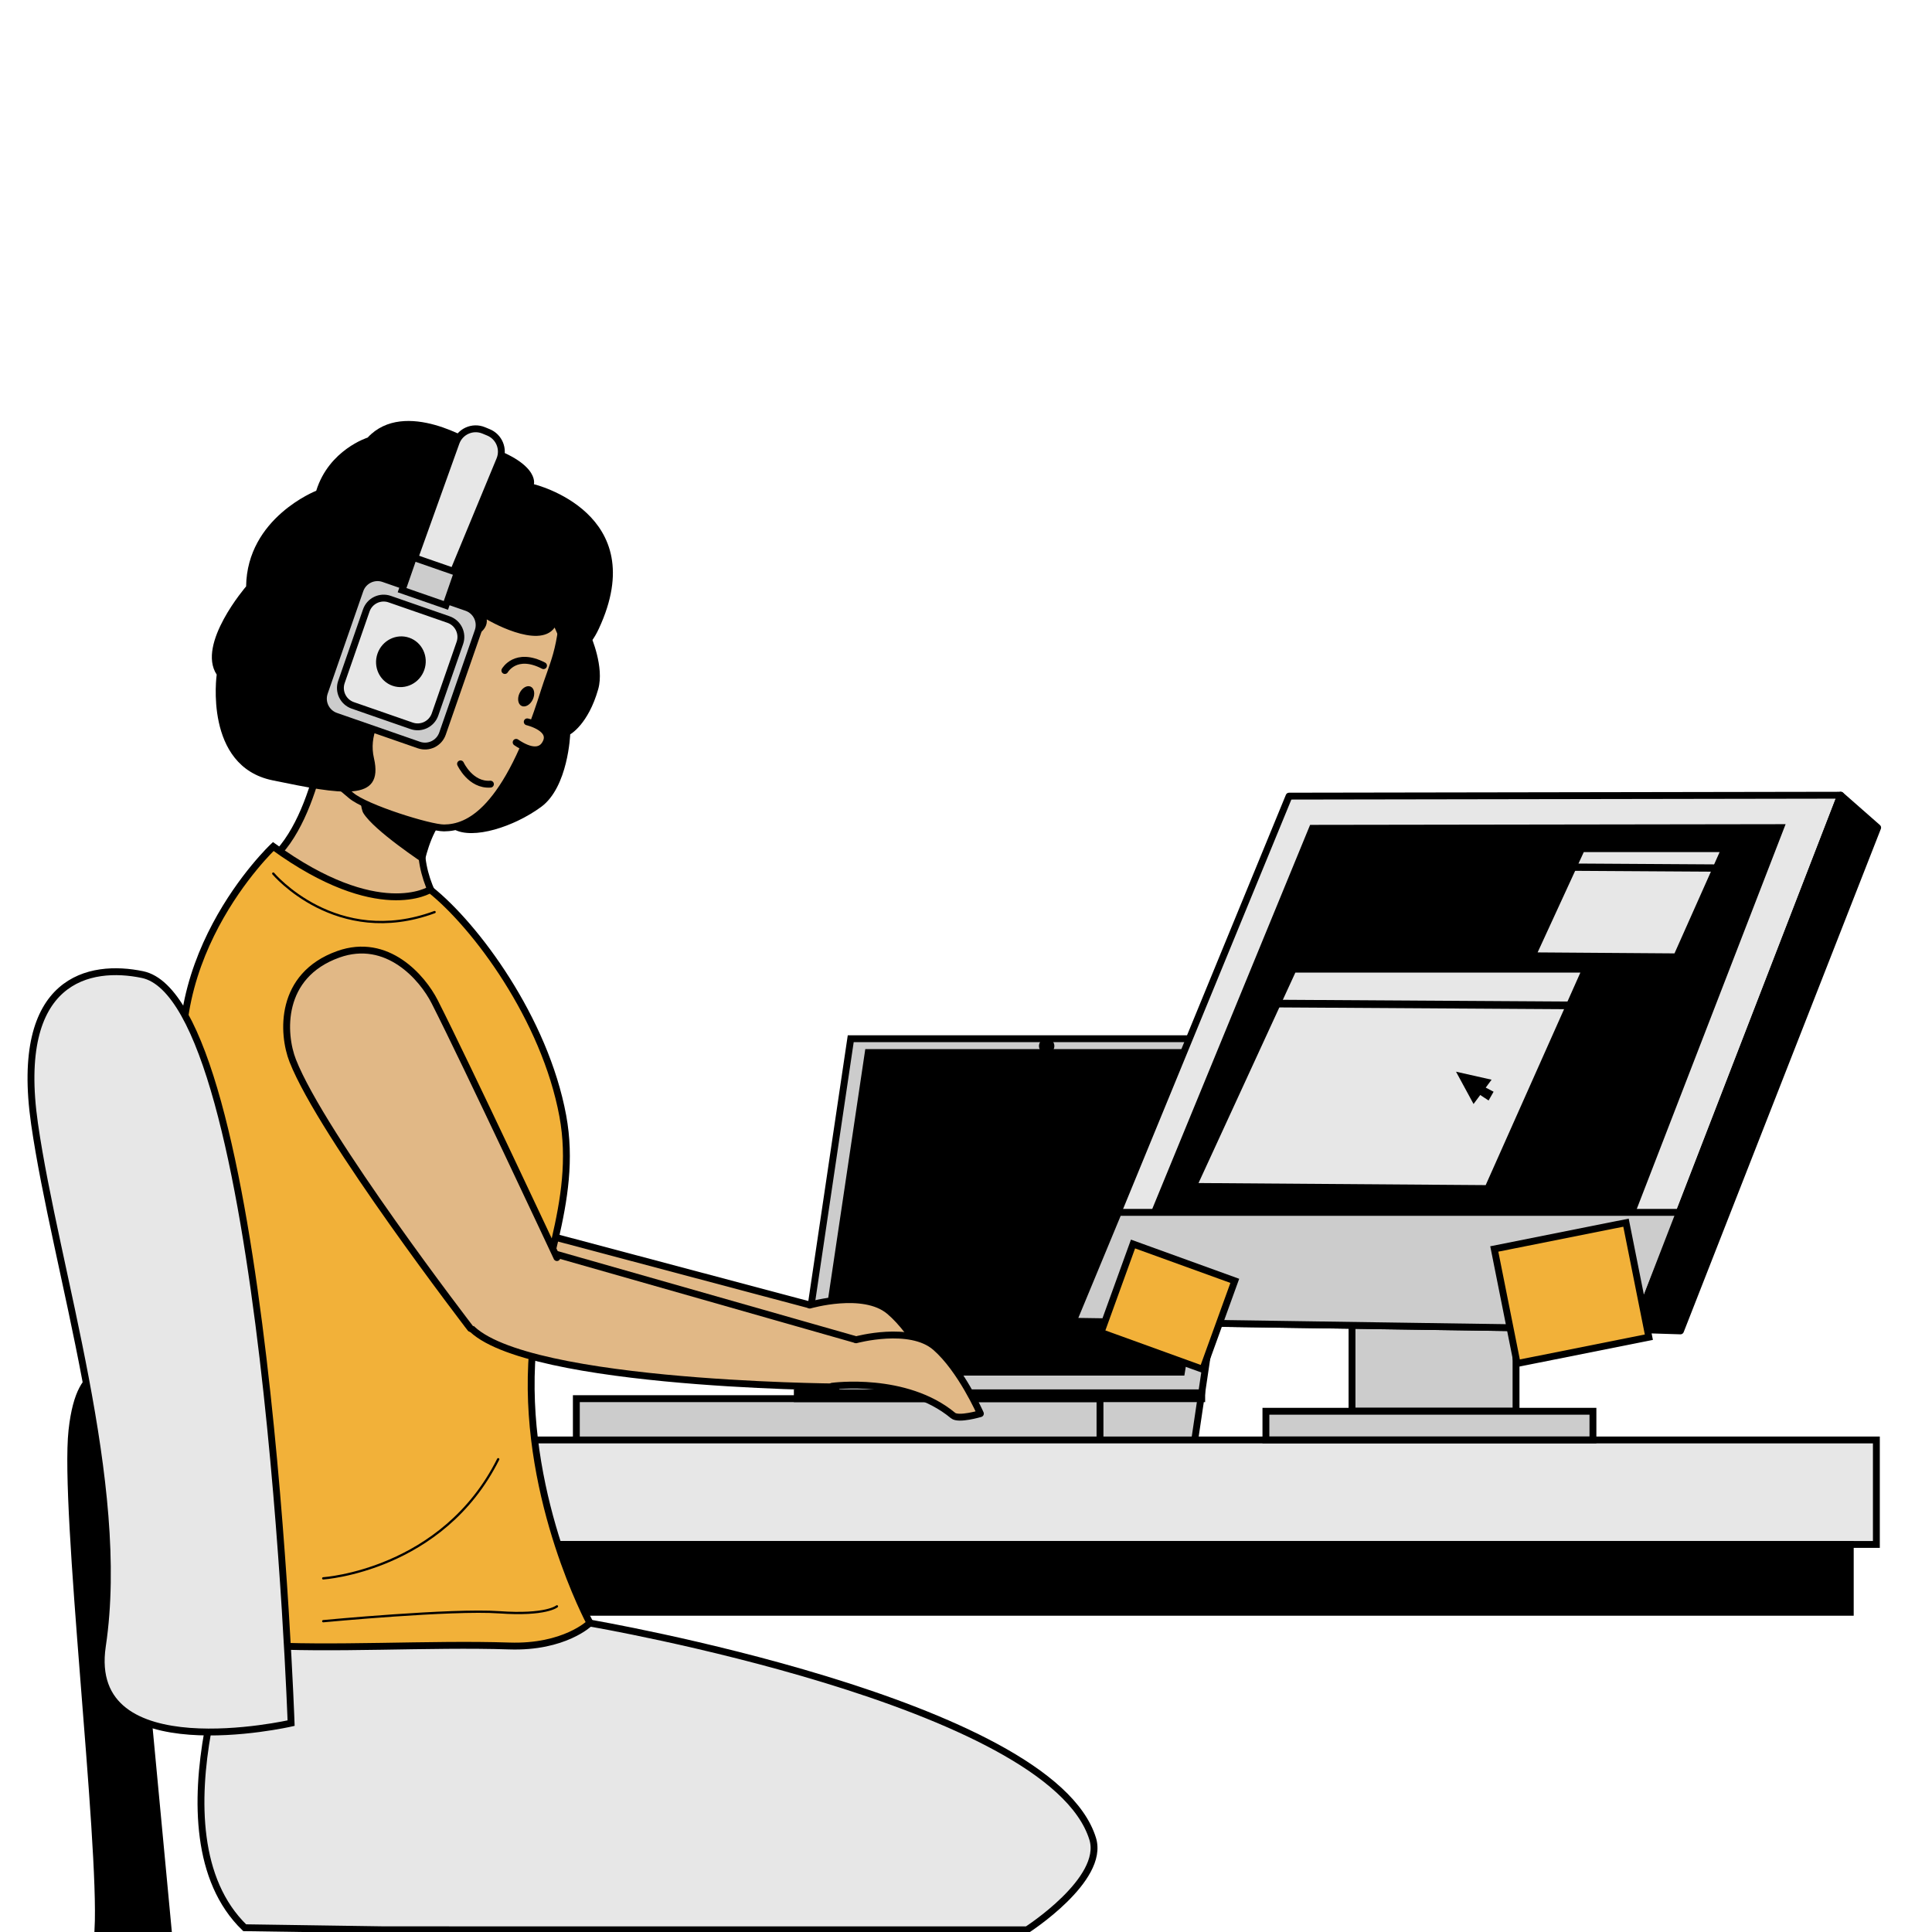 <svg xmlns="http://www.w3.org/2000/svg" xmlns:xlink="http://www.w3.org/1999/xlink" width="1080" zoomAndPan="magnify" viewBox="0 0 810 810" height="1080" preserveAspectRatio="xMidYMid meet" version="1.0"><defs><clipPath id="7671a11ff8"><path d="M 130 149.762 L 251 149.762 L 251 287 L 130 287 Z M 130 149.762 " clip-rule="nonzero"/></clipPath></defs><path stroke-linecap="butt" transform="matrix(0.84, 0, 0, 0.84, 428.709, 520.085)" fill-opacity="1" fill="#cccccc" fill-rule="nonzero" stroke-linejoin="miter" d="M 85.756 100.706 C 85.756 100.706 -115.654 100.706 -115.654 100.706 C -115.654 100.706 -85.757 -100.703 -85.757 -100.703 C -85.757 -100.703 115.653 -100.703 115.653 -100.703 C 115.653 -100.703 85.756 100.706 85.756 100.706 Z M 85.756 100.706 " stroke="#000000" stroke-width="3.428" stroke-opacity="1" stroke-miterlimit="10"/><path stroke-linecap="butt" transform="matrix(0.84, 0, 0, 0.84, 430.631, 508.282)" fill-opacity="1" fill="#000000" fill-rule="nonzero" stroke-linejoin="miter" d="M 77.016 79.752 C 77.016 79.752 -103.069 79.752 -103.069 79.752 C -103.069 79.752 -79.304 -79.753 -79.304 -79.753 C -79.304 -79.753 103.069 -79.753 103.069 -79.753 C 103.069 -79.753 77.016 79.752 77.016 79.752 Z M 77.016 79.752 " stroke="#000000" stroke-width="3.428" stroke-opacity="1" stroke-miterlimit="10"/><path stroke-linecap="butt" transform="matrix(0.84, 0, 0, 0.84, 351.408, 595.548)" fill-opacity="1" fill="#cccccc" fill-rule="nonzero" stroke-linejoin="miter" d="M 130.679 10.895 C 130.679 10.895 -130.683 10.895 -130.683 10.895 C -130.683 10.895 -130.683 -10.894 -130.683 -10.894 C -130.683 -10.894 130.679 -10.894 130.679 -10.894 C 130.679 -10.894 130.679 10.895 130.679 10.895 Z M 130.679 10.895 " stroke="#000000" stroke-width="3.428" stroke-opacity="1" stroke-miterlimit="10"/><path stroke-linecap="butt" transform="matrix(0.84, 0, 0, 0.84, 419.05, 585.169)" fill-opacity="1" fill="#000000" fill-rule="nonzero" stroke-linejoin="miter" d="M 100.92 -1.461 C 100.92 -1.461 -100.922 -1.461 -100.922 -1.461 C -100.922 -1.461 -100.922 1.459 -100.922 1.459 C -100.922 1.459 100.92 1.459 100.92 1.459 C 100.92 1.459 100.92 -1.461 100.92 -1.461 Z M 100.92 -1.461 " stroke="#000000" stroke-width="3.428" stroke-opacity="1" stroke-miterlimit="10"/><path stroke-linecap="butt" transform="matrix(0.84, 0, 0, 0.84, 438.82, 438.554)" fill-opacity="1" fill="#000000" fill-rule="nonzero" stroke-linejoin="miter" d="M 2.13 0.001 C 2.13 1.173 1.177 2.126 0 2.126 C -1.176 2.126 -2.129 1.173 -2.129 0.001 C -2.129 -1.175 -1.176 -2.128 0 -2.128 C 1.177 -2.128 2.13 -1.175 2.13 0.001 Z M 2.13 0.001 " stroke="#000000" stroke-width="3.428" stroke-opacity="1" stroke-miterlimit="10"/><path stroke-linecap="butt" transform="matrix(0.84, 0, 0, 0.84, 498.018, 625.613)" fill-opacity="1" fill="#e7e7e7" fill-rule="nonzero" stroke-linejoin="miter" d="M 343.641 26.076 C 343.641 26.076 -343.642 26.076 -343.642 26.076 C -343.642 26.076 -343.642 -26.076 -343.642 -26.076 C -343.642 -26.076 343.641 -26.076 343.641 -26.076 C 343.641 -26.076 343.641 26.076 343.641 26.076 Z M 343.641 26.076 " stroke="#000000" stroke-width="3.428" stroke-opacity="1" stroke-miterlimit="10"/><path stroke-linecap="butt" transform="matrix(0.84, 0, 0, 0.84, 496.462, 661.739)" fill-opacity="1" fill="#000000" fill-rule="nonzero" stroke-linejoin="miter" d="M 332.466 16.917 C 332.466 16.917 -332.464 16.917 -332.464 16.917 C -332.464 16.917 -332.464 -16.918 -332.464 -16.918 C -332.464 -16.918 332.466 -16.918 332.466 -16.918 C 332.466 -16.918 332.466 16.917 332.466 16.917 Z M 332.466 16.917 " stroke="#000000" stroke-width="3.428" stroke-opacity="1" stroke-miterlimit="10"/><path stroke-linecap="butt" transform="matrix(0.84, 0, 0, 0.84, 601.223, 491.322)" fill-opacity="1" fill="#cccccc" fill-rule="nonzero" stroke-linejoin="miter" d="M 40.928 119.429 C 40.928 119.429 -40.93 119.429 -40.93 119.429 C -40.93 119.429 -40.93 -44.19 -40.93 -44.19 C -40.93 -44.19 40.928 -119.428 40.928 -119.428 C 40.928 -119.428 40.928 119.429 40.928 119.429 Z M 40.928 119.429 " stroke="#000000" stroke-width="3.428" stroke-opacity="1" stroke-miterlimit="10"/><path stroke-linecap="butt" transform="matrix(0.84, 0, 0, 0.84, 599.292, 597.673)" fill-opacity="1" fill="#cccccc" fill-rule="nonzero" stroke-linejoin="miter" d="M 81.613 7.144 C 81.613 7.144 -81.61 7.144 -81.61 7.144 C -81.61 7.144 -81.61 -7.142 -81.61 -7.142 C -81.61 -7.142 81.613 -7.142 81.613 -7.142 C 81.613 -7.142 81.613 7.144 81.613 7.144 Z M 81.613 7.144 " stroke="#000000" stroke-width="3.428" stroke-opacity="1" stroke-miterlimit="10"/><path stroke-linecap="round" transform="matrix(0.84, 0, 0, 0.84, 610.839, 445.386)" fill-opacity="1" fill="#e7e7e7" fill-rule="nonzero" stroke-linejoin="round" d="M 88.377 133.323 C 88.377 133.323 -191.521 129.213 -191.521 129.213 C -191.521 129.213 -83.805 -132.86 -83.805 -132.86 C -83.805 -132.86 191.518 -133.32 191.518 -133.32 C 191.518 -133.32 88.377 133.323 88.377 133.323 Z M 88.377 133.323 " stroke="#000000" stroke-width="3.428" stroke-opacity="1" stroke-miterlimit="4"/><path stroke-linecap="butt" transform="matrix(0.84, 0, 0, 0.84, 614.929, 429.78)" fill-opacity="1" fill="#000000" fill-rule="nonzero" stroke-linejoin="miter" d="M 80.403 98.568 C 80.403 98.568 -156.659 95.532 -156.659 95.532 C -156.659 95.532 -77.023 -98.225 -77.023 -98.225 C -77.023 -98.225 156.66 -98.569 156.66 -98.569 C 156.66 -98.569 80.403 98.568 80.403 98.568 Z M 80.403 98.568 " stroke="#000000" stroke-width="3.428" stroke-opacity="1" stroke-miterlimit="10"/><path stroke-linecap="butt" transform="matrix(0.84, 0, 0, 0.84, 577.227, 532.846)" fill-opacity="1" fill="#cccccc" fill-rule="nonzero" stroke-linejoin="miter" d="M -128.975 -29.235 C -128.975 -29.235 151.517 -29.235 151.517 -29.235 C 151.517 -29.235 128.38 29.235 128.38 29.235 C 128.38 29.235 -151.518 25.125 -151.518 25.125 C -151.518 25.125 -128.975 -29.235 -128.975 -29.235 Z M -128.975 -29.235 " stroke="#000000" stroke-width="3.428" stroke-opacity="1" stroke-miterlimit="10"/><path stroke-linecap="round" transform="matrix(0.84, 0, 0, 0.84, 736.163, 445.688)" fill-opacity="1" fill="#000000" fill-rule="nonzero" stroke-linejoin="round" d="M 42.367 -133.68 C 42.367 -133.68 60.776 -117.502 60.776 -117.502 C 60.776 -117.502 -37.637 133.684 -37.637 133.684 C -37.637 133.684 -60.774 132.963 -60.774 132.963 C -60.774 132.963 42.367 -133.68 42.367 -133.68 Z M 42.367 -133.68 " stroke="#000000" stroke-width="3.428" stroke-opacity="1" stroke-miterlimit="4"/><path stroke-linecap="butt" transform="matrix(0.84, 0, 0, 0.84, 658.89, 542.131)" fill-opacity="1" fill="#f2b139" fill-rule="nonzero" stroke-linejoin="miter" d="M 38.577 22.019 C 38.577 22.019 -27.168 35.143 -27.168 35.143 C -27.168 35.143 -38.577 -22.02 -38.577 -22.02 C -38.577 -22.02 27.168 -35.144 27.168 -35.144 C 27.168 -35.144 38.577 22.019 38.577 22.019 Z M 38.577 22.019 " stroke="#000000" stroke-width="3.428" stroke-opacity="1" stroke-miterlimit="10"/><path stroke-linecap="butt" transform="matrix(0.84, 0, 0, 0.84, 489.644, 547.829)" fill-opacity="1" fill="#f2b139" fill-rule="nonzero" stroke-linejoin="miter" d="M 17.406 31.277 C 17.406 31.277 -33.393 12.886 -33.393 12.886 C -33.393 12.886 -17.405 -31.279 -17.405 -31.279 C -17.405 -31.279 33.394 -12.888 33.394 -12.888 C 33.394 -12.888 17.406 31.277 17.406 31.277 Z M 17.406 31.277 " stroke="#000000" stroke-width="3.428" stroke-opacity="1" stroke-miterlimit="10"/><path stroke-linecap="round" transform="matrix(0.84, 0, 0, 0.84, 259.108, 540.257)" fill-opacity="1" fill="#e1b886" fill-rule="nonzero" stroke-linejoin="round" d="M -54.949 -31.91 C -54.949 -31.91 99.409 9.131 99.409 9.131 C 99.409 9.131 86.42 31.887 86.42 31.887 C 86.42 31.887 -80.718 33.831 -99.407 2.167 C -99.407 2.167 -54.949 -31.91 -54.949 -31.91 Z M -54.949 -31.91 " stroke="#000000" stroke-width="3.428" stroke-opacity="1" stroke-miterlimit="4"/><path stroke-linecap="round" transform="matrix(0.84, 0, 0, 0.84, 360.994, 561.853)" fill-opacity="1" fill="#e1b886" fill-rule="nonzero" stroke-linejoin="round" d="M -25.594 -17.481 C -25.594 -17.481 1.221 -25.305 14.131 -14.464 C 27.041 -3.623 37.106 18.25 37.106 18.25 C 37.106 18.25 26.293 21.691 23.499 19.454 C -0.536 0.194 -37.105 5.907 -37.105 5.907 " stroke="#000000" stroke-width="3.428" stroke-opacity="1" stroke-miterlimit="4"/><path stroke-linecap="butt" transform="matrix(0.84, 0, 0, 0.84, 155.738, 353.231)" fill-opacity="1" fill="#e1b886" fill-rule="nonzero" stroke-linejoin="miter" d="M -20.185 -72.407 C -20.185 -72.407 -25.071 -12.19 -50.658 9.135 C -50.658 9.135 20.126 115.753 50.66 52.184 C 50.66 52.184 -1.268 9.07 42.445 -37.052 C 42.445 -37.052 -20.185 -72.407 -20.185 -72.407 Z M -20.185 -72.407 " stroke="#000000" stroke-width="3.428" stroke-opacity="1" stroke-miterlimit="10"/><path fill="#000000" d="M 150.82 332.66 C 150.82 332.66 151.234 339.078 152.316 340.859 C 156.82 348.273 177.828 362.105 177.828 362.105 C 177.828 362.105 180.242 349.488 186.039 343.297 C 186.039 343.297 162.492 338.324 150.82 332.66 Z M 150.82 332.66 " fill-opacity="1" fill-rule="nonzero"/><path stroke-linecap="butt" transform="matrix(0.84, 0, 0, 0.84, 271.474, 741.282)" fill-opacity="1" fill="#e7e7e7" fill-rule="nonzero" stroke-linejoin="miter" d="M 189.415 80.709 C 189.415 80.709 228.433 55.647 222.199 35.326 C 201.195 -33.129 -28.708 -72.366 -28.708 -72.366 C -28.708 -72.366 -201.058 -80.706 -201.058 -80.706 C -201.058 -80.706 -250.141 32.188 -201.058 79.677 C -201.058 79.677 -131.142 80.705 -131.142 80.705 C -131.142 80.705 189.415 80.709 189.415 80.709 Z M 189.415 80.709 " stroke="#000000" stroke-width="3.428" stroke-opacity="1" stroke-miterlimit="10"/><path stroke-linecap="butt" transform="matrix(0.84, 0, 0, 0.84, 156.555, 522.678)" fill-opacity="1" fill="#f2b139" fill-rule="nonzero" stroke-linejoin="miter" d="M -49.986 -199.725 C -49.986 -199.725 -113.016 -140.419 -90.529 -64.251 C -75.034 -11.76 -73.249 115.509 -103.388 163.927 C -133.532 212.341 -10.963 196.655 67.771 199.296 C 95.442 200.226 108.059 187.799 108.059 187.799 C 108.059 187.799 75.544 127.359 78.985 58.42 C 81.156 14.887 102.582 -21.644 94.526 -65.255 C 85.558 -113.799 50.933 -160.293 28.321 -178.247 C 28.321 -178.247 2.561 -161.562 -49.986 -199.725 Z M -49.986 -199.725 " stroke="#000000" stroke-width="3.428" stroke-opacity="1" stroke-miterlimit="10"/><path stroke-linecap="round" transform="matrix(0.84, 0, 0, 0.84, 148.381, 376.417)" fill="none" stroke-linejoin="round" d="M -40.258 -12.096 C -40.258 -12.096 -8.854 25.277 40.261 7.123 " stroke="#000000" stroke-width="1.143" stroke-opacity="1" stroke-miterlimit="4"/><path stroke-linecap="round" transform="matrix(0.84, 0, 0, 0.84, 172.196, 636.758)" fill="none" stroke-linejoin="round" d="M -43.664 29.729 C -43.664 29.729 15.842 25.913 43.666 -29.73 " stroke="#000000" stroke-width="1.143" stroke-opacity="1" stroke-miterlimit="4"/><path stroke-linecap="round" transform="matrix(0.84, 0, 0, 0.84, 184.509, 676.579)" fill="none" stroke-linejoin="round" d="M -58.318 3.704 C -58.318 3.704 5.981 -2.419 29.472 -0.745 C 52.968 0.933 58.319 -3.707 58.319 -3.707 " stroke="#000000" stroke-width="1.143" stroke-opacity="1" stroke-miterlimit="4"/><path stroke-linecap="butt" transform="matrix(0.84, 0, 0, 0.84, 50.084, 692.487)" fill-opacity="1" fill="#000000" fill-rule="nonzero" stroke-linejoin="miter" d="M -1.639 -136.774 C -1.639 -136.774 -19.435 -149.587 -23.707 -110.433 C -27.979 -71.276 -8.361 94.561 -10.718 138.781 C -10.718 138.781 24.321 138.781 24.321 138.781 C 24.321 138.781 -1.639 -136.774 -1.639 -136.774 Z M -1.639 -136.774 " stroke="#000000" stroke-width="3.428" stroke-opacity="1" stroke-miterlimit="10"/><path stroke-linecap="butt" transform="matrix(0.84, 0, 0, 0.84, 67.517, 566.776)" fill-opacity="1" fill="#e7e7e7" fill-rule="nonzero" stroke-linejoin="miter" d="M -9.271 -188.308 C -35.449 -193.757 -73.631 -186.699 -63.133 -113.795 C -52.636 -40.891 -17.151 65.611 -29.271 146.74 C -38.578 209.044 64.916 185.302 64.916 185.302 C 64.916 185.302 52.327 -175.477 -9.271 -188.308 Z M -9.271 -188.308 " stroke="#000000" stroke-width="3.428" stroke-opacity="1" stroke-miterlimit="10"/><path fill="#000000" d="M 228.832 205.629 C 228.832 205.629 248.844 248.934 247.738 266.719 C 247.738 266.719 253.434 279.648 250.809 288.914 C 246.605 303.762 239.059 307.871 239.059 307.871 C 239.059 307.871 238.238 329.969 226.863 338.309 C 215.484 346.648 198.344 352.141 190.312 347.699 C 182.281 343.258 118.527 338.043 137.973 301.766 C 157.422 265.488 158.461 197.098 228.832 205.629 Z M 228.832 205.629 " fill-opacity="1" fill-rule="nonzero"/><path stroke-linecap="butt" transform="matrix(0.84, 0, 0, 0.84, 175.267, 270.721)" fill-opacity="1" fill="#e1b886" fill-rule="nonzero" stroke-linejoin="miter" d="M 12.988 90.944 C 5.945 91.004 -26.105 81.023 -33.418 74.733 C -51.265 59.373 -85.816 36.96 -66.62 -22.908 C -61.395 -39.217 -43.227 -105.046 17.353 -88.212 C 71.197 -73.252 77.771 -26.851 69.063 4.497 C 67.366 10.596 64.823 16.789 62.987 22.688 C 44.122 83.199 24.81 90.841 12.988 90.944 Z M 12.988 90.944 " stroke="#000000" stroke-width="3.428" stroke-opacity="1" stroke-miterlimit="10"/><path fill="#000000" d="M 251.043 263.633 C 243.156 280.543 235.066 268.887 235.066 268.887 C 235.066 268.887 232.535 263.113 232.535 263.113 C 225.812 272.59 204.074 259.691 204.074 259.691 C 205.18 269.648 180.117 271.34 180.117 271.34 C 174.941 286.461 152.465 299.164 156.781 317.867 C 161.102 336.57 143.066 333.09 114.23 327.145 C 85.395 321.203 90.852 282.832 90.852 282.832 C 82.363 269.961 103.184 245.859 103.184 245.859 C 103.562 217.062 132.578 205.758 132.578 205.758 C 137.918 188.539 154.129 183.461 154.129 183.461 C 169.707 166.711 198.895 185.422 198.895 185.422 C 226.727 193.109 223.84 203.008 223.84 203.008 C 223.84 203.008 273.734 214.969 251.043 263.633 Z M 251.043 263.633 " fill-opacity="1" fill-rule="nonzero"/><path fill="#000000" d="M 223.379 293.246 C 222.324 295.48 220.227 296.699 218.691 295.977 C 217.156 295.254 216.766 292.855 217.82 290.621 C 218.875 288.391 220.973 287.168 222.508 287.891 C 224.043 288.617 224.434 291.012 223.379 293.246 Z M 223.379 293.246 " fill-opacity="1" fill-rule="nonzero"/><path stroke-linecap="round" transform="matrix(0.84, 0, 0, 0.84, 222.921, 308.504)" fill-opacity="1" fill="#e1b886" fill-rule="nonzero" stroke-linejoin="miter" d="M -2.231 -6.988 C -2.231 -6.988 12.078 -3.654 6.463 4.514 C 4.273 7.694 -0.246 8.345 -7.768 3.245 " stroke="#000000" stroke-width="3.428" stroke-opacity="1" stroke-miterlimit="10"/><path stroke-linecap="round" transform="matrix(0.84, 0, 0, 0.84, 199.349, 324.521)" fill="none" stroke-linejoin="round" d="M -7.463 -5.083 C -7.463 -5.083 -2.498 5.768 7.464 5.047 " stroke="#000000" stroke-width="3.428" stroke-opacity="1" stroke-miterlimit="4"/><path stroke-linecap="round" transform="matrix(0.84, 0, 0, 0.84, 219.769, 278.973)" fill="none" stroke-linejoin="round" d="M -9.65 2.552 C -9.65 2.552 -4.239 -7.085 9.652 0.125 " stroke="#000000" stroke-width="3.428" stroke-opacity="1" stroke-miterlimit="4"/><path stroke-linecap="butt" transform="matrix(0.84, 0, 0, 0.84, 168.23, 277.491)" fill-opacity="1" fill="#cccccc" fill-rule="nonzero" stroke-linejoin="miter" d="M 8.811 41.511 C 8.811 41.511 -32.644 27.109 -32.644 27.109 C -37.474 25.435 -40.026 20.159 -38.353 15.333 C -38.353 15.333 -20.589 -35.805 -20.589 -35.805 C -18.911 -40.635 -13.639 -43.187 -8.809 -41.509 C -8.809 -41.509 32.646 -27.111 32.646 -27.111 C 37.476 -25.433 40.028 -20.161 38.35 -15.331 C 38.35 -15.331 20.586 35.807 20.586 35.807 C 18.913 40.633 13.636 43.189 8.811 41.511 Z M 8.811 41.511 " stroke="#000000" stroke-width="3.428" stroke-opacity="1" stroke-miterlimit="10"/><path stroke-linecap="butt" transform="matrix(0.84, 0, 0, 0.84, 167.974, 277.743)" fill-opacity="1" fill="#e7e7e7" fill-rule="nonzero" stroke-linejoin="miter" d="M 5.47 31.622 C 5.47 31.622 -23.893 21.422 -23.893 21.422 C -28.681 19.757 -31.219 14.523 -29.555 9.73 C -29.555 9.73 -17.156 -25.96 -17.156 -25.96 C -15.492 -30.748 -10.257 -33.282 -5.469 -31.618 C -5.469 -31.618 23.894 -21.423 23.894 -21.423 C 28.682 -19.758 31.22 -14.524 29.556 -9.731 C 29.556 -9.731 17.157 25.959 17.157 25.959 C 15.493 30.748 10.258 33.286 5.47 31.622 Z M 5.47 31.622 " stroke="#000000" stroke-width="3.428" stroke-opacity="1" stroke-miterlimit="10"/><path fill="#000000" d="M 177.891 280.848 C 175.961 286.41 170 289.395 164.582 287.512 C 159.16 285.629 156.336 279.594 158.266 274.031 C 160.199 268.469 166.16 265.484 171.578 267.367 C 176.996 269.246 179.824 275.285 177.891 280.848 Z M 177.891 280.848 " fill-opacity="1" fill-rule="nonzero"/><path fill="#e7e7e7" d="M 171.492 240.543 C 171.492 240.543 191.203 185.566 191.203 185.566 C 192.891 180.859 198.172 178.52 202.789 180.434 C 202.789 180.434 204.801 181.266 204.801 181.266 C 209.266 183.113 211.387 188.234 209.539 192.699 C 209.539 192.699 187.441 246.086 187.441 246.086 C 187.441 246.086 171.492 240.543 171.492 240.543 Z M 171.492 240.543 " fill-opacity="1" fill-rule="nonzero"/><g clip-path="url(#7671a11ff8)"><path stroke-linecap="butt" transform="matrix(0.84, 0, 0, 0.84, 190.849, 212.924)" fill="none" stroke-linejoin="miter" d="M -23.037 32.87 C -23.037 32.87 0.421 -32.559 0.421 -32.559 C 2.43 -38.161 8.715 -40.946 14.21 -38.668 C 14.21 -38.668 16.604 -37.677 16.604 -37.677 C 21.918 -35.479 24.442 -29.384 22.243 -24.07 C 22.243 -24.07 -4.056 39.467 -4.056 39.467 C -4.056 39.467 -23.037 32.87 -23.037 32.87 Z M -23.037 32.87 " stroke="#000000" stroke-width="3.428" stroke-opacity="1" stroke-miterlimit="10"/></g><path stroke-linecap="butt" transform="matrix(0.84, 0, 0, 0.84, 180.139, 243.758)" fill-opacity="1" fill="#cccccc" fill-rule="nonzero" stroke-linejoin="miter" d="M 8.095 11.971 C 8.095 11.971 -13.773 4.375 -13.773 4.375 C -13.773 4.375 -8.097 -11.971 -8.097 -11.971 C -8.097 -11.971 13.772 -4.375 13.772 -4.375 C 13.772 -4.375 8.095 11.971 8.095 11.971 Z M 8.095 11.971 " stroke="#000000" stroke-width="3.428" stroke-opacity="1" stroke-miterlimit="10"/><path stroke-linecap="round" transform="matrix(0.84, 0.015, -0.015, 0.84, 278.643, 553.409)" fill-opacity="1" fill="#e1b886" fill-rule="nonzero" stroke-linejoin="round" d="M -54.951 -31.908 C -54.951 -31.908 99.408 9.128 99.408 9.128 C 99.408 9.128 86.419 31.886 86.419 31.886 C 86.419 31.886 -80.72 33.827 -99.406 2.164 C -99.406 2.164 -54.951 -31.908 -54.951 -31.908 Z M -54.951 -31.908 " stroke="#000000" stroke-width="3.428" stroke-opacity="1" stroke-miterlimit="4"/><path stroke-linecap="round" transform="matrix(0.84, 0.015, -0.015, 0.84, 380.136, 576.779)" fill-opacity="1" fill="#e1b886" fill-rule="nonzero" stroke-linejoin="round" d="M -25.594 -17.48 C -25.594 -17.48 1.219 -25.303 14.129 -14.463 C 27.04 -3.622 37.107 18.251 37.107 18.251 C 37.107 18.251 26.291 21.69 23.5 19.455 C -0.535 0.198 -37.107 5.909 -37.107 5.909 " stroke="#000000" stroke-width="3.428" stroke-opacity="1" stroke-miterlimit="4"/><path stroke-linecap="round" transform="matrix(0.84, 0, 0, 0.84, 176.834, 477.642)" fill-opacity="1" fill="#e1b886" fill-rule="nonzero" stroke-linejoin="round" d="M 24.312 94.432 C 24.312 94.432 -49.773 -1.88 -64.413 -39.22 C -69.68 -52.66 -71.326 -81.711 -41.684 -92.315 C -17.222 -101.069 0.361 -80.6 6.427 -68.652 C 22.452 -37.1 67.454 59.058 67.454 59.058 " stroke="#000000" stroke-width="3.428" stroke-opacity="1" stroke-miterlimit="4"/><path stroke-linecap="butt" transform="matrix(0.765, 0, 0, 0.765, 439.933, 473.525)" fill-opacity="1" fill="#e7e7e7" fill-rule="nonzero" stroke-linejoin="miter" d="M 363.5 -149.498 C 363.5 -149.498 294.502 -149.498 294.502 -149.498 C 294.502 -149.498 271.502 -99.499 271.502 -99.499 C 271.502 -99.499 341.001 -98.999 341.001 -98.999 C 341.001 -98.999 363.5 -149.498 363.5 -149.498 Z M 363.5 -149.498 " stroke="#e7e7e7" stroke-width="5" stroke-opacity="1" stroke-miterlimit="4"/><path stroke-linecap="butt" transform="matrix(0.765, 0, 0, 0.765, 439.933, 473.525)" fill="none" stroke-linejoin="miter" d="M 285.5 -143.751 C 285.5 -143.751 366.749 -143.25 366.749 -143.25 " stroke="#000000" stroke-width="4" stroke-opacity="1" stroke-miterlimit="4"/><path stroke-linecap="butt" transform="matrix(1.605, 0, 0, 1.605, 72.98, 651.726)" fill-opacity="1" fill="#e7e7e7" fill-rule="nonzero" stroke-linejoin="miter" d="M 363.499 -149.5 C 363.499 -149.5 294.501 -149.5 294.501 -149.5 C 294.501 -149.5 271.499 -99.501 271.499 -99.501 C 271.499 -99.501 340.999 -98.999 340.999 -98.999 C 340.999 -98.999 363.499 -149.5 363.499 -149.5 Z M 363.499 -149.5 " stroke="#e7e7e7" stroke-width="5" stroke-opacity="1" stroke-miterlimit="4"/><path stroke-linecap="butt" transform="matrix(1.605, 0, 0, 1.605, 72.745, 651.448)" fill="none" stroke-linejoin="miter" d="M 285.501 -143.751 C 285.501 -143.751 366.75 -143.249 366.75 -143.249 " stroke="#000000" stroke-width="2" stroke-opacity="1" stroke-miterlimit="4"/><path fill="#000000" d="M 610.441 449.312 C 610.441 449.312 617.793 462.859 617.793 462.859 C 617.793 462.859 625.355 452.672 625.355 452.672 C 625.355 452.672 610.441 449.312 610.441 449.312 Z M 610.441 449.312 " fill-opacity="1" fill-rule="nonzero"/><path fill="#000000" d="M 621.785 455.402 C 621.785 455.402 618.844 457.926 618.844 457.926 C 618.844 457.926 624.094 461.391 624.094 461.391 C 624.094 461.391 626.195 457.715 626.195 457.715 C 626.195 457.715 621.785 455.402 621.785 455.402 Z M 621.785 455.402 " fill-opacity="1" fill-rule="nonzero"/></svg>